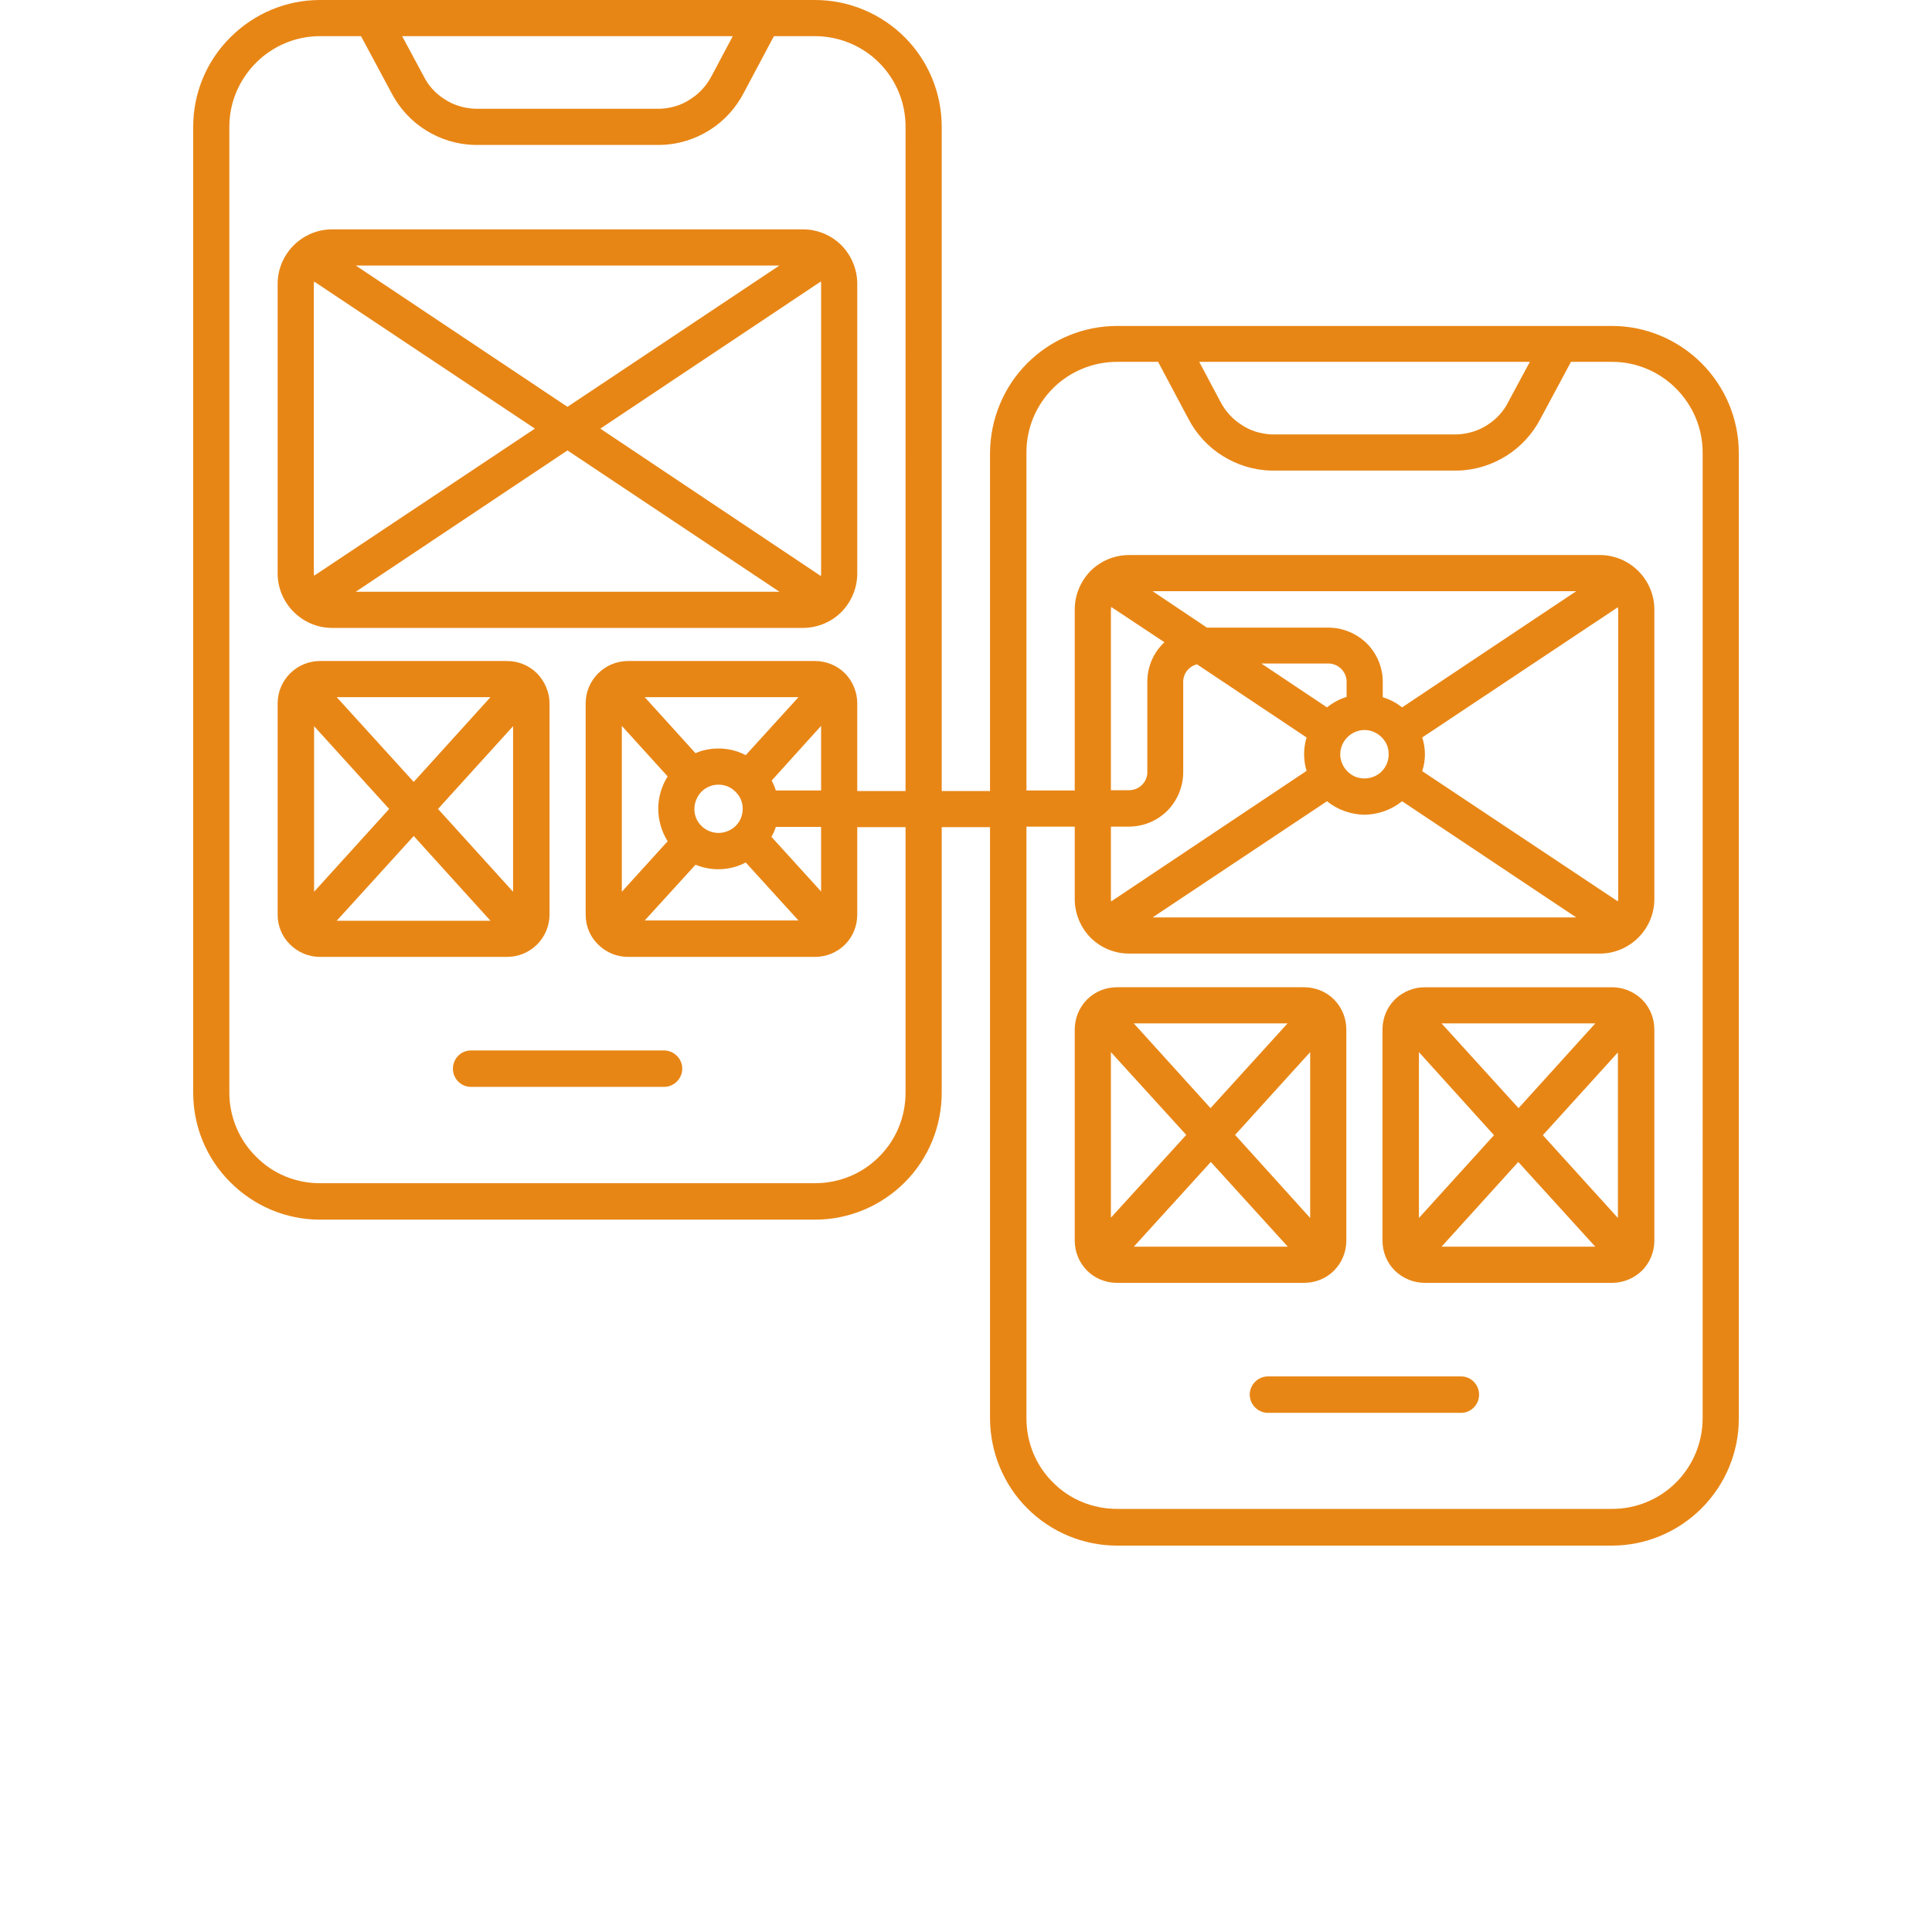 <svg xmlns="http://www.w3.org/2000/svg" xmlns:svgjs="http://svgjs.com/svgjs" xmlns:xlink="http://www.w3.org/1999/xlink" width="288" height="288"><svg xmlns="http://www.w3.org/2000/svg" width="288" height="288" version="1.2" viewBox="0 0 700 700"><path fill="#e88615" d="m170.6 380.6h70c3.6 0 6.6 3 6.6 6.6 0 3.6-3 6.6-6.6 6.6h-70c-3.6 0-6.5-3-6.5-6.6 0-3.6 2.9-6.6 6.5-6.6z" class="color000 svgShape"/><path fill="#e88615" fill-rule="evenodd" d="M304.9 88.9c3.6 3.7 5.7 8.7 5.7 13.9v105c0 5.2-2.1 10.2-5.7 13.9-3.7 3.7-8.7 5.8-14 5.8h-170.6c-5.2 0-10.2-2.1-13.9-5.8-3.7-3.7-5.8-8.7-5.8-13.9v-105c0-5.2 2.1-10.2 5.8-13.9 3.7-3.7 8.7-5.8 13.9-5.8h170.6c5.3 0 10.3 2.1 14 5.8zm-176 7.3l76.7 51.2 76.8-51.2zm64.9 59.1l-80-53.3q0 .4-.1.8v105q.1.4.1.8zm88.6 59.1l-76.8-51.2-76.7 51.2zm15.1-111.6q0-.4-.1-.8l-79.9 53.3 79.9 53.4q.1-.4.1-.9zM194.6 342.2c-2.9 2.9-6.8 4.5-10.9 4.5h-67.8c-4 0-7.9-1.6-10.8-4.5-2.9-2.8-4.5-6.7-4.5-10.8v-76.6c0-4 1.6-7.9 4.5-10.8 2.9-2.9 6.8-4.5 10.8-4.5h67.8c4.1 0 8 1.6 10.9 4.5 2.8 2.9 4.5 6.8 4.5 10.8v76.6c0 4.1-1.7 8-4.5 10.8zm-35.9-49.1l27.2 30v-60zm-36.7-40.5l27.9 30.7 27.8-30.7zm19 40.5l-27.2-30v60zm36.7 40.5l-27.8-30.7-27.9 30.7z" class="color000 svgShape"/><path fill="#e88615" fill-rule="evenodd" d="m616.5 131.6c8.6 8.6 13.5 20.3 13.5 32.5v350c0 12.1-4.9 23.8-13.5 32.4-8.6 8.6-20.3 13.5-32.4 13.5h-179.4c-12.2 0-23.9-4.9-32.5-13.5-8.6-8.6-13.4-20.3-13.5-32.4v-214.4h-17.5v96.2c0 12.2-4.8 23.9-13.4 32.5-8.6 8.6-20.3 13.5-32.5 13.5h-179.4c-12.2 0-23.8-4.9-32.4-13.5-8.7-8.6-13.5-20.3-13.5-32.5v-350c0-12.1 4.8-23.8 13.5-32.4 8.6-8.6 20.2-13.5 32.4-13.5h179.4c12.2 0 23.9 4.9 32.5 13.5 8.6 8.6 13.4 20.3 13.4 32.4v240.7h17.5v-122.5c0.1-12.2 4.9-23.9 13.5-32.5 8.6-8.6 20.3-13.5 32.5-13.5h179.4c12.1 0 23.8 4.9 32.4 13.5zm-470.8-118.5l7.7 14.3c1.7 3.5 4.3 6.4 7.6 8.5 3.3 2.2 7.1 3.3 11 3.5h67.3c3.9-0.2 7.7-1.3 10.9-3.5 3.3-2.1 5.9-5 7.7-8.5l7.6-14.3zm182.4 32.8c0-8.7-3.4-17-9.6-23.2-6.1-6.1-14.5-9.6-23.2-9.6h-14.9l-10.9 20.5c-2.9 5.6-7.2 10.3-12.5 13.6-5.3 3.3-11.4 5.2-17.7 5.3h-67.3c-6.3-0.1-12.4-2-17.7-5.3-5.3-3.3-9.6-8-12.5-13.6l-11-20.5h-14.9c-8.7 0-17 3.5-23.1 9.6-6.2 6.2-9.7 14.5-9.7 23.2v350c0 8.7 3.5 17.1 9.7 23.2 6.1 6.2 14.4 9.6 23.1 9.6h179.4c8.7 0 17.1-3.4 23.2-9.6 6.2-6.1 9.6-14.5 9.6-23.2v-96.2h-17.5v31.7c0 4.1-1.6 8-4.4 10.8-2.9 2.9-6.8 4.5-10.9 4.5h-67.8c-4 0-7.9-1.6-10.8-4.5-2.9-2.8-4.5-6.7-4.5-10.8v-76.6c0-4 1.6-7.9 4.5-10.8 2.9-2.9 6.8-4.5 10.8-4.5h67.8c4.1 0 8 1.6 10.9 4.5 2.8 2.9 4.4 6.8 4.4 10.8v31.8h17.5zm-57.9 227.7l19.1-21h-55.7l18.4 20.3c2.6-1.2 5.5-1.7 8.3-1.7 3.5 0 6.8 0.8 9.9 2.4zm-3.7 13.3c-1.6-1.7-3.8-2.6-6.2-2.6-3.5 0-6.7 2.1-8 5.4-1.4 3.3-0.7 7 1.8 9.5 2.5 2.5 6.3 3.3 9.6 1.9 3.3-1.3 5.4-4.5 5.4-8.1 0-2.3-0.9-4.5-2.6-6.1zm-41.2-23.9v60.1l16.6-18.3c-2.2-3.5-3.4-7.6-3.4-11.8 0-4.1 1.2-8.2 3.4-11.7zm8.3 70.5h55.7l-19.1-21c-5.7 3-12.4 3.2-18.2 0.8zm63.9-10.5v-23.4h-16.4q-0.6 1.9-1.6 3.6zm0-36.6v-23.4l-17.9 19.8q0.9 1.7 1.5 3.6zm319.4-122.5c0-8.7-3.5-17-9.7-23.2-6.1-6.1-14.4-9.6-23.1-9.6h-14.9l-11 20.5c-2.9 5.6-7.2 10.3-12.5 13.6-5.3 3.3-11.4 5.2-17.7 5.3h-67.3c-6.3-0.1-12.4-2-17.7-5.3-5.3-3.3-9.6-8-12.5-13.6l-10.9-20.5h-14.9c-8.7 0-17.1 3.5-23.2 9.6-6.2 6.2-9.6 14.5-9.6 23.2v122.5h17.5v-65.6c0-5.2 2.1-10.2 5.7-13.9 3.7-3.7 8.7-5.8 14-5.8h170.6c5.2 0 10.2 2.1 13.9 5.8 3.7 3.7 5.8 8.7 5.8 13.9v105c0 5.2-2.1 10.2-5.8 13.9-3.7 3.7-8.7 5.8-13.9 5.8h-170.6c-5.3 0-10.3-2.1-14-5.8-3.6-3.7-5.7-8.7-5.7-13.9v-26.3h-17.5v214.4c0 8.7 3.4 17.1 9.6 23.2 6.1 6.2 14.5 9.6 23.2 9.6h179.4c8.7 0 17-3.4 23.2-9.6 6.1-6.1 9.6-14.5 9.6-23.2zm-182.4-32.8l7.6 14.3c1.8 3.5 4.4 6.4 7.7 8.5 3.2 2.2 7 3.3 10.9 3.5h67.3c3.9-0.2 7.7-1.3 11-3.5 3.3-2.1 5.9-5 7.6-8.5l7.7-14.3zm136.6 83.1h-153.5l19.7 13.2h44c5.2 0 10.2 2.1 13.9 5.7 3.7 3.7 5.8 8.7 5.8 14v5.5c2.5 0.8 4.9 2 7 3.7zm-85.5 59.1c0 3.5 2.2 6.7 5.4 8.1 3.3 1.3 7.1 0.6 9.6-1.9 2.5-2.5 3.2-6.3 1.9-9.6-1.4-3.2-4.6-5.4-8.1-5.4-4.8 0-8.8 4-8.8 8.8zm-4.8 17l-63.2 42.1h153.5l-63.1-42.1c-3.8 3.1-8.6 4.8-13.6 4.9-5-0.1-9.8-1.8-13.6-4.9zm105.4 36.3q0-0.4 0.1-0.8v-105q-0.1-0.4-0.1-0.8l-70.9 47.2c1.3 4 1.3 8.2 0 12.2zm-98.3-79.6c0-3.6-3-6.6-6.6-6.6h-24.3l23.8 15.9c2.1-1.7 4.5-3 7.1-3.8zm-85.3-27.1q0 0.4-0.1 0.8v65.6h6.6c3.6 0 6.6-2.9 6.6-6.5v-32.8c0-5.4 2.2-10.6 6.2-14.3zm-0.1 79.6v26.2q0 0.4 0.1 0.9l70.8-47.3c-1.2-3.9-1.2-8.2 0-12.1l-39.7-26.5c-2.9 0.7-5 3.3-5 6.3v32.8c0 5.2-2.1 10.2-5.7 13.9-3.7 3.7-8.7 5.8-14 5.8z" class="color000 svgShape"/><path fill="#e88615" d="m535.9 505.3c0 3.6-2.9 6.6-6.5 6.6h-70c-3.6 0-6.6-3-6.6-6.6 0-3.6 3-6.6 6.6-6.6h70c3.6 0 6.5 3 6.5 6.6z" class="color000 svgShape"/><path fill="#e88615" fill-rule="evenodd" d="M483.3 460.4c-2.8 2.8-6.7 4.4-10.8 4.4h-67.8c-4.1 0-8-1.6-10.8-4.4-2.9-2.9-4.5-6.8-4.5-10.9v-76.5c0-4.1 1.6-8 4.5-10.9 2.8-2.8 6.7-4.4 10.8-4.4h67.8c4.1 0 8 1.6 10.8 4.4 2.9 2.9 4.5 6.8 4.5 10.9v76.5c0 4.1-1.6 8-4.5 10.9zm-35.8-49.2l27.2 30.1v-60.1zm-36.7-40.4l27.8 30.7 27.9-30.7zm19 40.4l-27.3-30v60zm36.8 40.5l-27.9-30.7-27.9 30.7zM594.9 362.1c2.9 2.9 4.5 6.8 4.5 10.9v76.5c0 4.1-1.6 8-4.5 10.9-2.9 2.8-6.8 4.4-10.8 4.4h-67.9c-4 0-7.9-1.6-10.8-4.4-2.9-2.9-4.5-6.8-4.5-10.9v-76.5c0-4.1 1.6-8 4.5-10.9 2.9-2.8 6.8-4.4 10.8-4.4h67.9c4 0 7.9 1.6 10.8 4.4zm-72.6 8.7l27.9 30.7 27.8-30.7zm19 40.5l-27.2-30.1v60.1zm36.7 40.4l-27.9-30.7-27.8 30.7zm8.2-70.4l-27.2 30 27.2 30z" class="color000 svgShape"/></svg></svg>